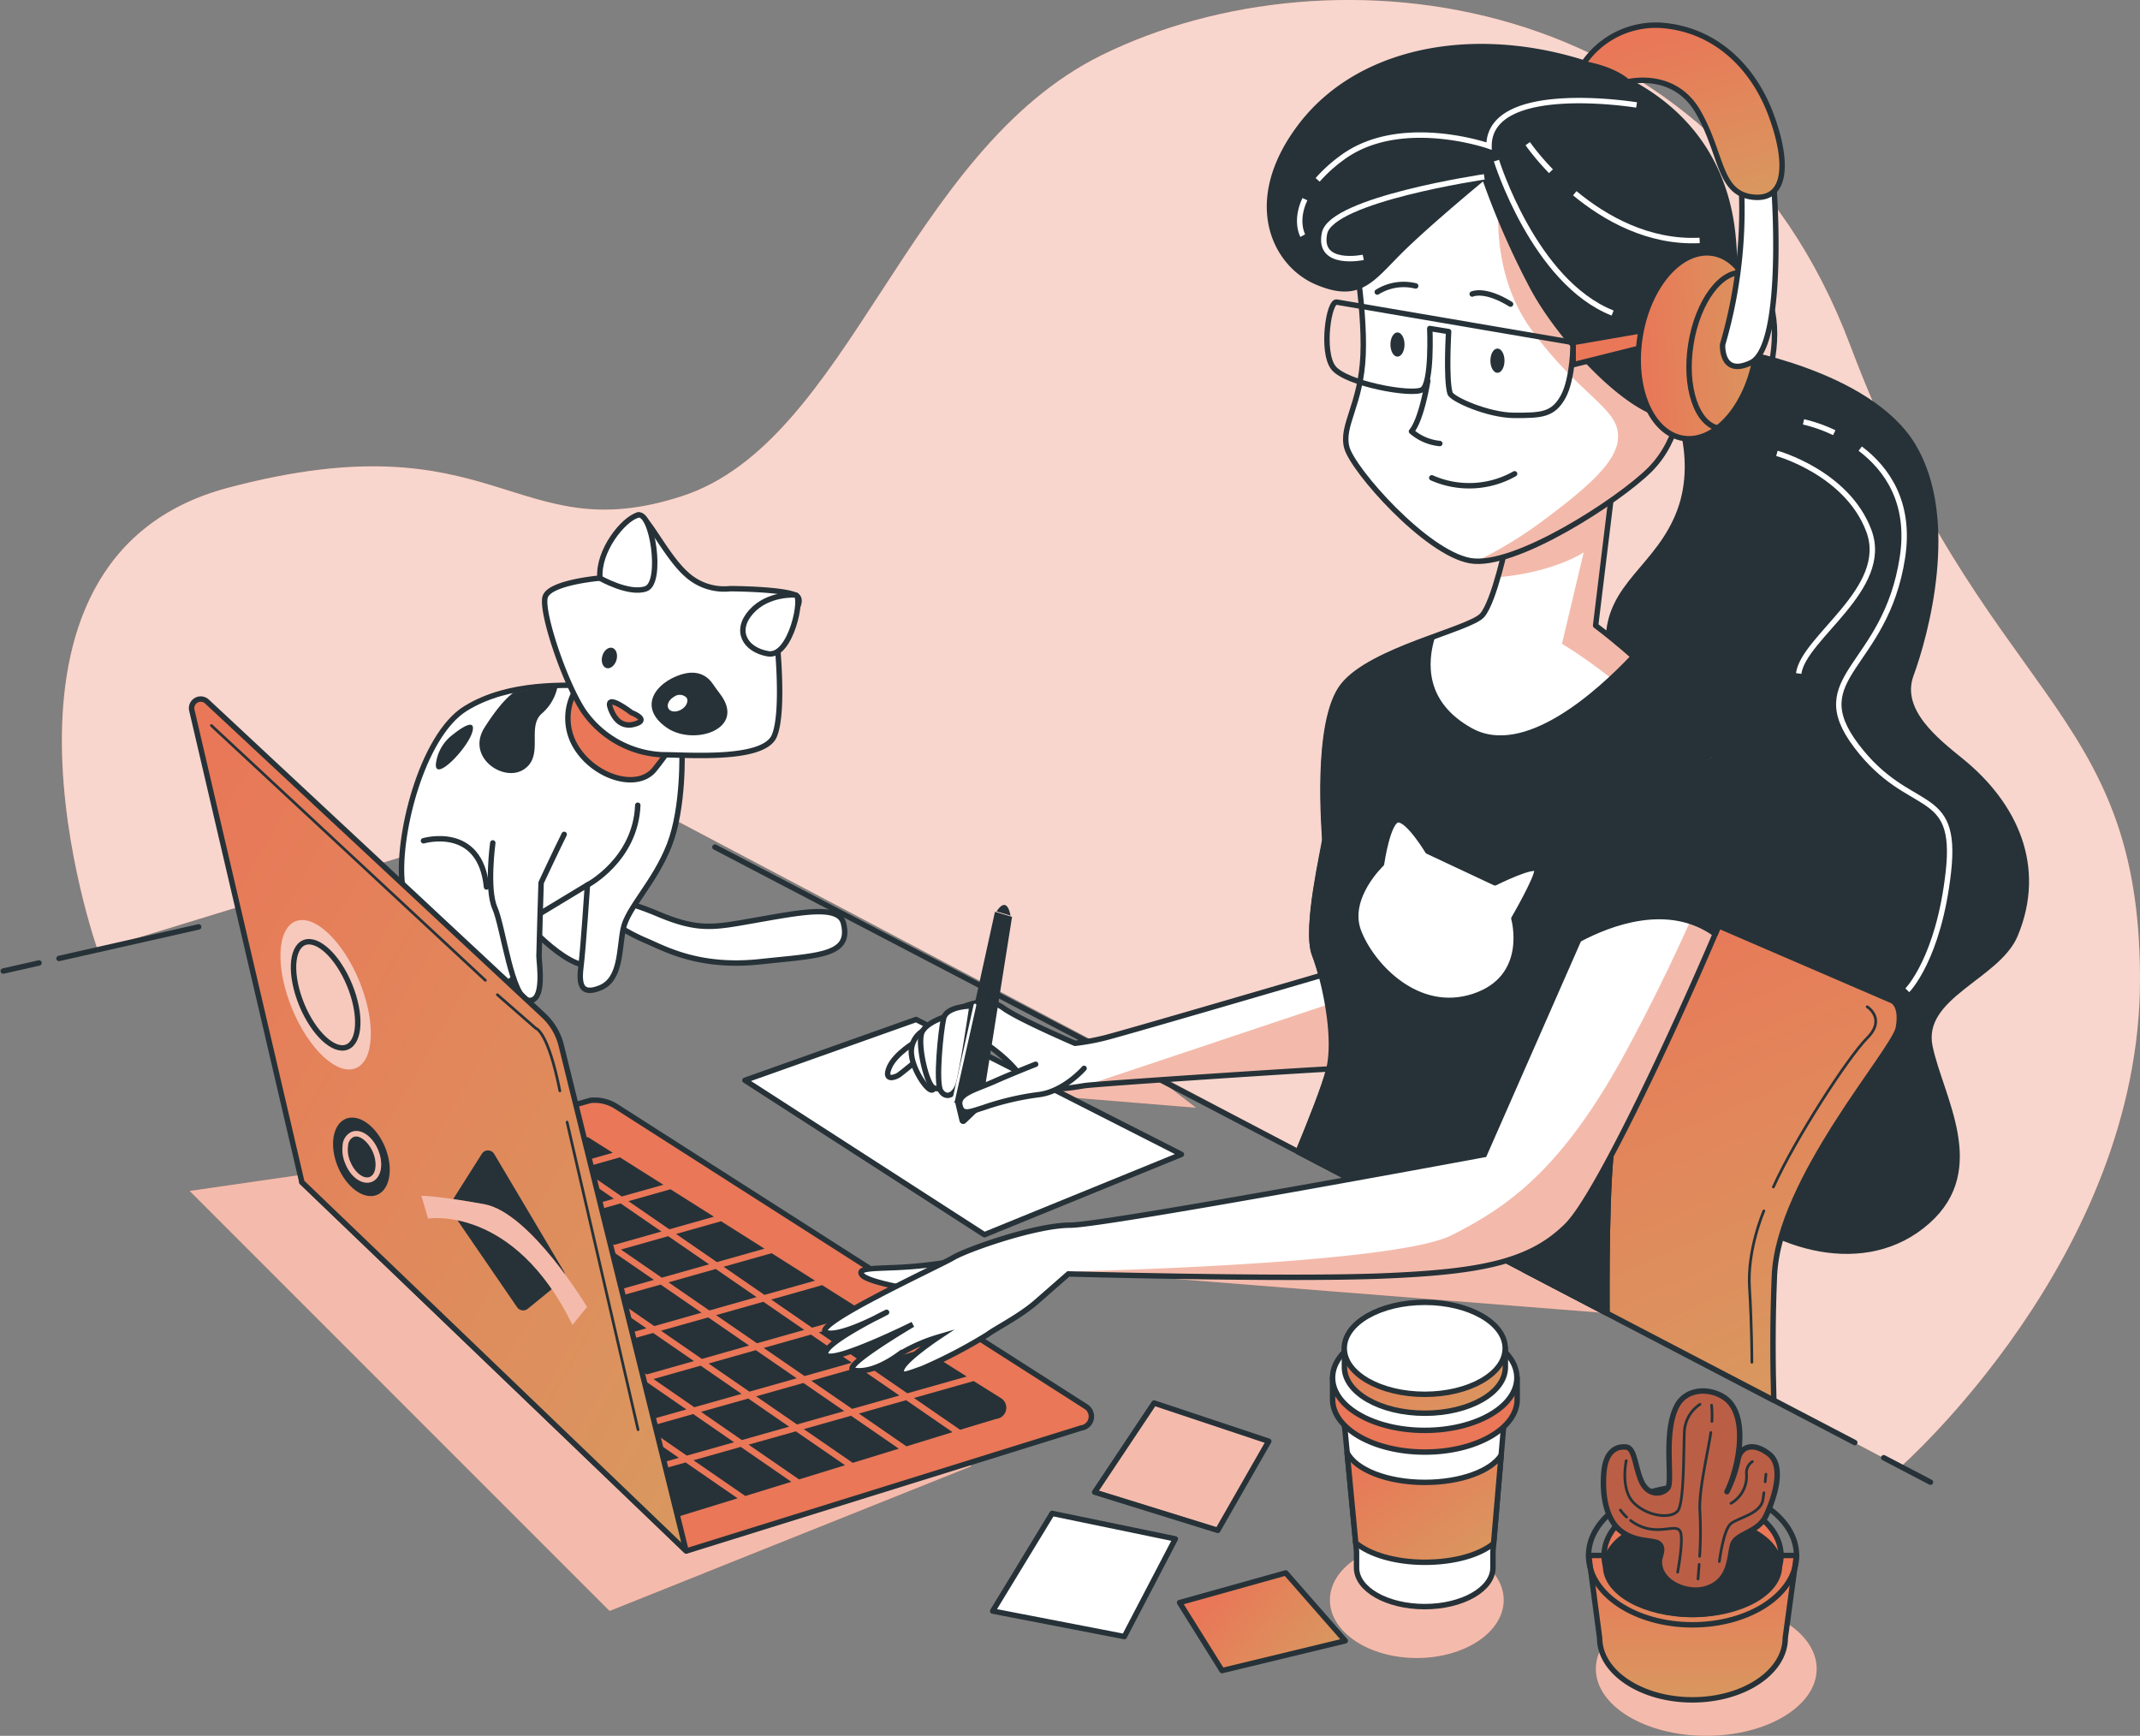 <svg xmlns="http://www.w3.org/2000/svg" xmlns:xlink="http://www.w3.org/1999/xlink" width="394.522" height="320" viewBox="0 0 394.522 320">
  <rect x="0" y="0" width="394.522" height="320" fill="#808080" stroke="none"/>
  <defs>
    <clipPath id="clip-path">
      <path id="Path_24708" data-name="Path 24708" d="M263.961,359.38,253,375.817l22.7,7.047,9.4-16.437Z" transform="translate(-253 -359.38)" fill="#e97758" stroke="#263238" stroke-linecap="round" stroke-linejoin="round" stroke-width="1"/>
    </clipPath>
    <linearGradient id="linear-gradient" x1="0.128" y1="0.399" x2="0.926" y2="0.803" gradientUnits="objectBoundingBox">
      <stop offset="0" stop-color="#e97758"/>
      <stop offset="1" stop-color="#d9985f"/>
    </linearGradient>
    <linearGradient id="linear-gradient-2" x1="0.5" y1="0" x2="0.5" y2="1" xlink:href="#linear-gradient"/>
    <clipPath id="clip-path-2">
      <path id="Path_24714" data-name="Path 24714" d="M368.9,358.311c-2.783-1.792-7.007-1.632-8.7,1.682-2.5,4.825-.711,13.764-1.612,15.015s-3.574,1.612-4.825-1.071-1.251-6.256-2.863-6.437-3.754.541-4.114,4.655.36,8.759,3.223,10.9,6.076,1.431,7.007,2.332,0,2.3,0,3.223c0,4,5.235,6.006,8.549,5.005,4.825-1.431,4.294-6.266,5.005-8.228s4.655-2.152,6.086-5.185,3.574-9.129.531-11.452-5.366-1.251-5.716,1.251a23.444,23.444,0,0,1-2,5.726C371.616,371.495,373.718,361.414,368.9,358.311Z" transform="translate(-346.704 -357.174)" fill="#e97758" stroke="#263238" stroke-linecap="round" stroke-linejoin="round" stroke-width="1"/>
    </clipPath>
    <linearGradient id="linear-gradient-4" x1="0.075" y1="0.092" x2="0.932" y2="0.936" xlink:href="#linear-gradient"/>
    <linearGradient id="linear-gradient-7" x1="0" y1="0.063" x2="0.957" y2="1" xlink:href="#linear-gradient"/>
    <linearGradient id="linear-gradient-8" x1="0.334" y1="0" x2="0.661" y2="1" xlink:href="#linear-gradient"/>
    <clipPath id="clip-path-3">
      <path id="Path_24823" data-name="Path 24823" d="M293.513,276.89c1.862,4.845,4.1,15.266,2.613,21.222-.771,3.093-3.353,9.59-5.646,15.126l56.928,29.751c-.06-11.852.09-30.561,1.6-34.035,2.232-5.215,20.111-54.366,19.02-65.537s-22.713-27.188-22.713-27.188L348.63,189,328.9,200.922s-2.242,10.791-4.475,13.4-20.481,6.327-25.7,13.013-3.353,27.188-3.353,28.3S291.651,272.085,293.513,276.89Z" transform="translate(-290.48 -189)" fill="#fff" stroke="#263238" stroke-linecap="round" stroke-linejoin="round" stroke-width="1"/>
    </clipPath>
    <clipPath id="clip-path-4">
      <path id="Path_24829" data-name="Path 24829" d="M300.211,143.631s2.613,13.414,2.232,22.723-4.094,13.013-3,17.128,14.525,19.37,22.713,20.851,27.558-11.171,33.144-16.757,6.327-13.774,5.586-17.128-3.724-30.161-14.9-40.962S305.426,119.807,300.211,143.631Z" transform="translate(-299.24 -122.928)" fill="#fff" stroke="#263238" stroke-linecap="round" stroke-linejoin="round" stroke-width="1"/>
    </clipPath>
    <linearGradient id="linear-gradient-9" x1="0.5" y1="0" x2="0.851" y2="1" xlink:href="#linear-gradient"/>
    <clipPath id="clip-path-5">
      <path id="Path_24851" data-name="Path 24851" d="M350.581,255.236l-25.7,58.47s-70.012,13.013-76.338,13.013-19.02,4.465-21.6,6.006-27.9,13.164-23.024,13.884c3,.451,10.771-3.824,10.771-3.824S202.4,348.792,203.51,350.6s16.016-5.586,16.016-5.586-13.624,8.008-10.831,8.459c2.543.451,5.616-1,8.228-2.873a30.272,30.272,0,0,1,7.3-3.243s-6.006,4-6.717,5.826,1.492.741,3.724,0a92.333,92.333,0,0,0,12.082-6.306c1.482-1.121,5.956-3.353,8.939-5.956l5.956-5.215s39.841,1.111,58.06.37,27.188-2.6,33.895-9.31,25.7-49.16,30.161-60.7,1.492-18.249-3-26.027" transform="translate(-203.299 -240.04)" fill="#fff" stroke="#263238" stroke-miterlimit="10" stroke-width="1"/>
    </clipPath>
    <clipPath id="clip-path-6">
      <path id="Path_24856" data-name="Path 24856" d="M294.8,280.62c-7.558,2.212-37.408,10.951-40.181,11.6a42.632,42.632,0,0,1-5.215.931s-10.431-4.475-13.224-6.517-6.146-.751-7.818,0-3,5.956.19,5.956,3.724-.19,7.257,2.793,3.544,4.475,6.146,5.586,6.9.37,9.129,0c2-.33,36.618-2.633,45.136-3.083C297.333,293.2,296.221,285.885,294.8,280.62Z" transform="translate(-226.608 -280.62)" fill="#fff" stroke="#263238" stroke-linecap="round" stroke-linejoin="round" stroke-width="1"/>
    </clipPath>
  </defs>
  <g id="Girl_Giving_Test" data-name="Girl Giving Test" transform="translate(-51.402 -100.999)">
    <g id="freepik--background-simple--inject-1--inject-47" transform="translate(62.814 100.999)">
      <path id="Path_24697" data-name="Path 24697" d="M401.758,371.428s44.155-38.74,44.155-89.862-28.659-51.133-53.455-116.98S297.171,90.219,254.567,111.13c-36.157,17.758-46.478,71.273-77.47,81.344s-34.035-14.715-83.666-1.552S69.407,276.14,69.407,276.14l96.1-29.44Z" transform="translate(-62.803 -100.999)" fill="#e97758"/>
      <path id="Path_24698" data-name="Path 24698" d="M401.758,371.428s44.155-38.74,44.155-89.862-28.659-51.133-53.455-116.98S297.171,90.219,254.567,111.13c-36.157,17.758-46.478,71.273-77.47,81.344s-34.035-14.715-83.666-1.552S69.407,276.14,69.407,276.14l96.1-29.44Z" transform="translate(-62.803 -100.999)" fill="#fff" opacity="0.7"/>
    </g>
    <g id="freepik--Shadows--inject-1--inject-47" transform="translate(86.365 298.533)">
      <path id="Path_24699" data-name="Path 24699" d="M230.478,371.06l-66.729,26.7L86.33,320.337,137.052,313l93.426,58.06" transform="translate(-86.33 -298.315)" fill="#e97758"/>
      <path id="Path_24700" data-name="Path 24700" d="M230.478,371.06l-66.729,26.7L86.33,320.337,137.052,313l93.426,58.06" transform="translate(-86.33 -298.315)" fill="#fff" opacity="0.5"/>
      <ellipse id="Ellipse_766" data-name="Ellipse 766" cx="16.016" cy="10.681" rx="16.016" ry="10.681" transform="translate(210.216 86.759)" fill="#e97758"/>
      <ellipse id="Ellipse_767" data-name="Ellipse 767" cx="16.016" cy="10.681" rx="16.016" ry="10.681" transform="translate(210.216 86.759)" fill="#fff" opacity="0.5"/>
      <path id="Path_24701" data-name="Path 24701" d="M249.67,335.094l97.78,7.748-21.7-11.171-76.078,3.424" transform="translate(-86.162 -298.296)" fill="#e97758"/>
      <path id="Path_24702" data-name="Path 24702" d="M249.67,335.094l97.78,7.748-21.7-11.171-76.078,3.424" transform="translate(-86.162 -298.296)" fill="#fff" opacity="0.5"/>
      <path id="Path_24703" data-name="Path 24703" d="M271.7,305.007l-29.01-2.372,3.644-4.3h16.687l8.679,6.677" transform="translate(-86.169 -298.33)" fill="#e97758"/>
      <path id="Path_24704" data-name="Path 24704" d="M271.7,305.007l-29.01-2.372,3.644-4.3h16.687l8.679,6.677" transform="translate(-86.169 -298.33)" fill="#fff" opacity="0.5"/>
      <ellipse id="Ellipse_768" data-name="Ellipse 768" cx="20.351" cy="12.343" rx="20.351" ry="12.343" transform="translate(259.246 97.78)" fill="#e97758"/>
      <ellipse id="Ellipse_769" data-name="Ellipse 769" cx="20.351" cy="12.343" rx="20.351" ry="12.343" transform="translate(259.246 97.78)" fill="#fff" opacity="0.5"/>
    </g>
    <g id="freepik--Post-it--inject-1--inject-47" transform="translate(234.407 359.646)">
      <path id="Path_24705" data-name="Path 24705" d="M245.181,379.71,234.22,397.718l24.275,4.7,9.4-18.008Z" transform="translate(-234.22 -359.359)" fill="#fff" stroke="#263238" stroke-linecap="round" stroke-linejoin="round" stroke-width="1"/>
      <path id="Path_24706" data-name="Path 24706" d="M263.961,359.38,253,375.817l22.7,7.047,9.4-16.437Z" transform="translate(-234.201 -359.38)" fill="#e97758"/>
      <g id="Group_6022" data-name="Group 6022" transform="translate(18.799 0)" clip-path="url(#clip-path)">
        <path id="Path_24707" data-name="Path 24707" d="M263.961,359.38,253,375.817l22.7,7.047,9.4-16.437Z" transform="translate(-253 -359.38)" fill="#fff" stroke="#263238" stroke-miterlimit="10" stroke-width="1" opacity="0.5"/>
      </g>
      <path id="Path_24709" data-name="Path 24709" d="M263.961,359.38,253,375.817l22.7,7.047,9.4-16.437Z" transform="translate(-234.201 -359.38)" fill="none" stroke="#263238" stroke-linecap="round" stroke-linejoin="round" stroke-width="1"/>
      <path id="Path_24710" data-name="Path 24710" d="M288.22,390.67l-19.58,5.476,7.828,12.533,22.713-5.486Z" transform="translate(-234.185 -359.348)" stroke="#263238" stroke-linecap="round" stroke-linejoin="round" stroke-width="1" fill="url(#linear-gradient)"/>
    </g>
    <g id="freepik--Plant--inject-1--inject-47" transform="translate(344.26 357.438)">
      <path id="Path_24711" data-name="Path 24711" d="M344,387.46l2,15.206c0,6.3,7.658,11.412,17.108,11.412s17.118-5.115,17.118-11.412l2.062-15.206Z" transform="translate(-343.96 -357.143)" stroke="#263238" stroke-linecap="round" stroke-linejoin="round" stroke-width="1" fill="url(#linear-gradient-2)"/>
      <ellipse id="Ellipse_770" data-name="Ellipse 770" cx="19.17" cy="12.783" rx="19.17" ry="12.783" transform="translate(0 17.534)" stroke="#263238" stroke-linecap="round" stroke-linejoin="round" stroke-width="1" fill="url(#linear-gradient-2)"/>
      <ellipse id="Ellipse_771" data-name="Ellipse 771" cx="16.307" cy="10.871" rx="16.307" ry="10.871" transform="translate(2.863 19.446)" fill="#e97758" stroke="#263238" stroke-linecap="round" stroke-linejoin="round" stroke-width="1"/>
      <ellipse id="Ellipse_772" data-name="Ellipse 772" cx="16.026" cy="8.909" rx="16.026" ry="8.909" transform="translate(3.143 23.38)" fill="#263238" stroke="#263238" stroke-linecap="round" stroke-linejoin="round" stroke-width="1"/>
      <path id="Path_24712" data-name="Path 24712" d="M368.9,358.311c-2.783-1.792-7.007-1.632-8.7,1.682-2.5,4.825-.711,13.764-1.612,15.015s-3.574,1.612-4.825-1.071-1.251-6.256-2.863-6.437-3.754.541-4.114,4.655.36,8.759,3.223,10.9,6.076,1.431,7.007,2.332,0,2.3,0,3.223c0,4,5.235,6.006,8.549,5.005,4.825-1.431,4.294-6.266,5.005-8.228s4.655-2.152,6.086-5.185,3.574-9.129.531-11.452-5.366-1.251-5.716,1.251a23.444,23.444,0,0,1-2,5.726C371.616,371.495,373.718,361.414,368.9,358.311Z" transform="translate(-343.957 -357.174)" fill="#e97758"/>
      <g id="Group_6023" data-name="Group 6023" transform="translate(2.747 0)" clip-path="url(#clip-path-2)">
        <path id="Path_24713" data-name="Path 24713" d="M368.9,358.311c-2.783-1.792-7.007-1.632-8.7,1.682-2.5,4.825-.711,13.764-1.612,15.015s-3.574,1.612-4.825-1.071-1.251-6.256-2.863-6.437-3.754.541-4.114,4.655.36,8.759,3.223,10.9,6.076,1.431,7.007,2.332,0,2.3,0,3.223c0,4,5.235,6.006,8.549,5.005,4.825-1.431,4.294-6.266,5.005-8.228s4.655-2.152,6.086-5.185,3.574-9.129.531-11.452-5.366-1.251-5.716,1.251a23.444,23.444,0,0,1-2,5.726C371.616,371.495,373.718,361.414,368.9,358.311Z" transform="translate(-346.704 -357.174)" opacity="0.2"/>
      </g>
      <path id="Path_24715" data-name="Path 24715" d="M368.9,358.311c-2.783-1.792-7.007-1.632-8.7,1.682-2.5,4.825-.711,13.764-1.612,15.015s-3.574,1.612-4.825-1.071-1.251-6.256-2.863-6.437-3.754.541-4.114,4.655.36,8.759,3.223,10.9,6.076,1.431,7.007,2.332,0,2.3,0,3.223c0,4,5.235,6.006,8.549,5.005,4.825-1.431,4.294-6.266,5.005-8.228s4.655-2.152,6.086-5.185,3.574-9.129.531-11.452-5.366-1.251-5.716,1.251a23.444,23.444,0,0,1-2,5.726C371.616,371.495,373.718,361.414,368.9,358.311Z" transform="translate(-343.957 -357.174)" fill="none" stroke="#263238" stroke-linecap="round" stroke-linejoin="round" stroke-width="1"/>
      <path id="Path_24716" data-name="Path 24716" d="M364.494,359.63a6.406,6.406,0,0,0-2.863,4.825c-.18,3.223,0,13.414-1.251,14.845s-5.365,1.071-8.008-1.431-1.472-7.858-1.472-7.858" transform="translate(-343.953 -357.172)" fill="none" stroke="#263238" stroke-linecap="round" stroke-linejoin="round" stroke-width="0.5"/>
      <path id="Path_24717" data-name="Path 24717" d="M351.69,381a8.138,8.138,0,0,0,3.143,1.5c3.223.711,5.546-.891,6.086.711s-.541,7.338-.541,7.338" transform="translate(-343.952 -357.15)" fill="none" stroke="#263238" stroke-linecap="round" stroke-linejoin="round" stroke-width="0.5"/>
      <path id="Path_24718" data-name="Path 24718" d="M349.83,379.1a8.089,8.089,0,0,0,1.141,1.291" transform="translate(-343.954 -357.152)" fill="none" stroke="#263238" stroke-linecap="round" stroke-linejoin="round" stroke-width="0.5"/>
      <path id="Path_24719" data-name="Path 24719" d="M364.42,387.633a66.623,66.623,0,0,0,.06-8.008c-.32-4,1.542-11.442,2-14.805" transform="translate(-343.939 -357.167)" fill="none" stroke="#263238" stroke-linecap="round" stroke-linejoin="round" stroke-width="0.5"/>
      <path id="Path_24720" data-name="Path 24720" d="M364.12,391.793s.1-1.091.21-2.693" transform="translate(-343.939 -357.142)" fill="none" stroke="#263238" stroke-linecap="round" stroke-linejoin="round" stroke-width="0.5"/>
      <path id="Path_24721" data-name="Path 24721" d="M376.49,373.891c.09-.871.14-1.4.14-1.4" transform="translate(-343.927 -357.159)" fill="none" stroke="#263238" stroke-linecap="round" stroke-linejoin="round" stroke-width="0.5"/>
      <path id="Path_24722" data-name="Path 24722" d="M368.05,388.583s.721-5.9,2.152-7.007,5.536-1.792,5.9-4.475c.06-.42.11-.821.16-1.191" transform="translate(-343.935 -357.155)" fill="none" stroke="#263238" stroke-linecap="round" stroke-linejoin="round" stroke-width="0.5"/>
      <path id="Path_24723" data-name="Path 24723" d="M374.134,370.17a2.473,2.473,0,0,0-1.081,2.322,5.746,5.746,0,0,1-2.853,5.365" transform="translate(-343.933 -357.161)" fill="none" stroke="#263238" stroke-linecap="round" stroke-linejoin="round" stroke-width="0.5"/>
      <path id="Path_24724" data-name="Path 24724" d="M366.68,362.783a20.426,20.426,0,0,0-.06-3" transform="translate(-343.937 -357.172)" fill="none" stroke="#263238" stroke-linecap="round" stroke-linejoin="round" stroke-width="0.5"/>
    </g>
    <g id="freepik--Cup--inject-1--inject-47" transform="translate(297.072 341.087)">
      <path id="Path_24725" data-name="Path 24725" d="M298.58,358.86l2.653,27.929v2.953c0,4,5.626,7.177,12.573,7.177s12.573-3.213,12.573-7.177v-2.953l2.412-28.219Z" transform="translate(-296.818 -340.822)" fill="#fff" stroke="#263238" stroke-linecap="round" stroke-linejoin="round" stroke-width="1"/>
      <path id="Path_24726" data-name="Path 24726" d="M326.5,385.267,327.889,369c-1.872,2.913-7.458,5.005-14.064,5.005-6.957,0-12.773-2.342-14.325-5.5l1.582,16.657c2.563,2.132,7.3,3.574,12.743,3.574S323.935,387.369,326.5,385.267Z" transform="translate(-296.817 -340.812)" stroke="#263238" stroke-linecap="round" stroke-linejoin="round" stroke-width="1" fill="url(#linear-gradient-4)"/>
      <path id="Path_24727" data-name="Path 24727" d="M299.08,364.121v-.19l-.13-1.121Z" transform="translate(-296.818 -340.817)" fill="#fff" stroke="#263238" stroke-linecap="round" stroke-linejoin="round" stroke-width="1"/>
      <path id="Path_24728" data-name="Path 24728" d="M329.273,354.726c-2.663-3.363-8.579-5.716-15.466-5.716s-12.8,2.352-15.476,5.716H296.82v4c0,5.366,7.608,9.71,17.017,9.71s17.017-4.344,17.017-9.71v-4Z" transform="translate(-296.82 -340.832)" fill="#e97758" stroke="#263238" stroke-linecap="round" stroke-linejoin="round" stroke-width="1"/>
      <path id="Path_24729" data-name="Path 24729" d="M329.273,354.726c-2.663-3.363-8.579-5.716-15.466-5.716s-12.8,2.352-15.476,5.716H296.82v4c0,5.366,7.608,9.71,17.017,9.71s17.017-4.344,17.017-9.71v-4Z" transform="translate(-296.82 -340.832)" opacity="0.2" fill="url(#linear-gradient-4)"/>
      <ellipse id="Ellipse_773" data-name="Ellipse 773" cx="16.987" cy="9.71" rx="16.987" ry="9.71" transform="translate(0 4.184)" fill="#fff" stroke="#263238" stroke-linecap="round" stroke-linejoin="round" stroke-width="1"/>
      <path id="Path_24730" data-name="Path 24730" d="M327.319,349.315c-2.332-2.943-7.5-5.005-13.514-5.005s-11.181,2.052-13.514,5.005H299V352.8c0,4.685,6.637,8.479,14.835,8.479s14.835-3.794,14.835-8.479v-3.484Z" transform="translate(-296.818 -340.836)" stroke="#263238" stroke-linecap="round" stroke-linejoin="round" stroke-width="1" fill="url(#linear-gradient-4)"/>
      <ellipse id="Ellipse_774" data-name="Ellipse 774" cx="14.835" cy="8.479" rx="14.835" ry="8.479" transform="translate(2.152)" fill="#fff" stroke="#263238" stroke-linecap="round" stroke-linejoin="round" stroke-width="1"/>
    </g>
    <g id="freepik--Cat--inject-1--inject-47" transform="translate(125.419 195.925)">
      <path id="Path_24731" data-name="Path 24731" d="M164.21,267.06s1.161-.771,8.529,2.322S183,271.8,190.167,270.544c8.609-1.5,15.756-3,16.617.481,1.492,6.006-4.535,5.936-15.376,7.1s-17.128-2.152-20.611-3.7a35.1,35.1,0,0,1-4.645-2.322Z" transform="translate(-125.304 -195.754)" fill="#fff" stroke="#263238" stroke-linecap="round" stroke-linejoin="round" stroke-width="1"/>
      <path id="Path_24732" data-name="Path 24732" d="M147.57,270.169s9.69,11.232,13.944,8.128,3.874-13.164,0-16.267S146.8,264.744,147.57,270.169Z" transform="translate(-125.321 -195.76)" fill="#fff" stroke="#263238" stroke-linecap="round" stroke-linejoin="round" stroke-width="1"/>
      <path id="Path_24733" data-name="Path 24733" d="M177.053,239.212s.39,10.461-2.322,17.428-7.748,11.622-8.519,15.5-.39,9.3-4.264,10.851-3.874-1.161-3.484-4.264,1.161-14.715,1.161-14.715l-12.8,7.738s3.484,9.69-3.874,10.851-16.267-10.07-17.428-18.559S129,236.53,137.142,231.494s18.589-4.254,24.025-4.254S174.711,231.084,177.053,239.212Z" transform="translate(-125.344 -195.795)" fill="#fff" stroke="#263238" stroke-linecap="round" stroke-linejoin="round" stroke-width="1"/>
      <path id="Path_24734" data-name="Path 24734" d="M146.157,228.461s-2,1-5.5,6.5,3.494,10.231,7.247,7.738.491-7.738,3.243-10.241a8.879,8.879,0,0,0,3-5.245Z" transform="translate(-125.329 -195.795)" fill="#263238"/>
      <path id="Path_24735" data-name="Path 24735" d="M134.933,236.192a7.9,7.9,0,0,0-3.253,5.5c-.25,3.494,6.006-3,6.747-6.006S134.933,236.192,134.933,236.192Z" transform="translate(-125.337 -195.788)" fill="#263238"/>
      <path id="Path_24736" data-name="Path 24736" d="M157.251,228.371a10.16,10.16,0,0,0,.39,10.451c3.484,5.426,11.232,7.748,14.325,3.874s4.264-5.806,3.1-7.738S162.677,225.268,157.251,228.371Z" transform="translate(-125.312 -195.795)" fill="#e97758" stroke="#263238" stroke-linecap="round" stroke-linejoin="round" stroke-width="1"/>
      <path id="Path_24737" data-name="Path 24737" d="M185.915,209.424a10.27,10.27,0,0,1-8.128-2.713c-3.874-3.484-7.368-11.232-8.909-10.851s-7.007,11.622-7.007,11.622-9.3.781-10.07,3.484,3.484,15.5,7.007,20.921a18.669,18.669,0,0,0,14.715,8.158c4.645,0,18.589,1.161,20.531-3.494s.38-18.589.38-18.589,6.206-6.2,3.494-7.358S185.915,209.424,185.915,209.424Z" transform="translate(-125.317 -195.827)" fill="#fff" stroke="#263238" stroke-linecap="round" stroke-linejoin="round" stroke-width="1"/>
      <path id="Path_24738" data-name="Path 24738" d="M184.013,228.774c-.47-.611-.921-1.231-1.361-1.872-.731-1.081-2.463-2.733-5.8-1.682-4.745,1.492-8.008,6.006-2.743,9.74C179.068,238.514,189.018,235.311,184.013,228.774Z" transform="translate(-125.296 -195.798)" fill="#263238"/>
      <path id="Path_24739" data-name="Path 24739" d="M161.89,207.482s5.426,3.1,8.519,1.942,1.161-14.335-1.542-13.564S161.5,202.447,161.89,207.482Z" transform="translate(-125.306 -195.827)" fill="#fff" stroke="#263238" stroke-linecap="round" stroke-linejoin="round" stroke-width="1"/>
      <path id="Path_24740" data-name="Path 24740" d="M197.89,210.57s-5.005-.39-8.138,3.093-1.161,7.007,3.1,7.748S199.432,210.57,197.89,210.57Z" transform="translate(-125.279 -195.812)" fill="#fff" stroke="#263238" stroke-linecap="round" stroke-linejoin="round" stroke-width="1"/>
      <path id="Path_24741" data-name="Path 24741" d="M167.7,232.242s-5.005-3.874-3.874-.781,3.093,3.494,5.005,2.713S167.7,232.242,167.7,232.242Z" transform="translate(-125.304 -195.792)" fill="#e97758" stroke="#263238" stroke-linecap="round" stroke-linejoin="round" stroke-width="1"/>
      <path id="Path_24742" data-name="Path 24742" d="M164.943,222.542c-.29,1-1.111,1.7-1.832,1.5s-1.071-1.2-.781-2.232,1.111-1.7,1.832-1.5S165.233,221.521,164.943,222.542Z" transform="translate(-125.306 -195.802)" fill="#263238"/>
      <path id="Path_24743" data-name="Path 24743" d="M176.873,231.673c-.931.541-2,.46-2.362-.19s.06-1.6,1-2.142a1.742,1.742,0,0,1,2.362.18C178.234,230.171,177.794,231.132,176.873,231.673Z" transform="translate(-125.293 -195.793)" fill="#fff"/>
      <path id="Path_24744" data-name="Path 24744" d="M142.16,256.232s-1.161,8.519.38,12.012,3.1,16.657,6.206,17.017,1.932-7.007,1.932-8.138.39-13.554.39-13.554,2.713-5.816,4.254-8.909" transform="translate(-125.327 -195.767)" fill="#fff" stroke="#263238" stroke-linecap="round" stroke-linejoin="round" stroke-width="1"/>
      <path id="Path_24745" data-name="Path 24745" d="M129.39,255.84s10.461-3.1,11.622,8.519" transform="translate(-125.339 -195.766)" fill="none" stroke="#263238" stroke-linecap="round" stroke-linejoin="round" stroke-width="1"/>
      <path id="Path_24746" data-name="Path 24746" d="M159.57,264.015s8.909-4.655,9.3-14.725" transform="translate(-125.308 -195.773)" fill="none" stroke="#263238" stroke-linecap="round" stroke-linejoin="round" stroke-width="1"/>
    </g>
    <g id="freepik--Character--inject-1--inject-47" transform="translate(52 105.625)">
      <line id="Line_207" data-name="Line 207" y1="1.492" x2="6.597" transform="translate(0 172.897)" fill="none" stroke="#263238" stroke-linecap="round" stroke-linejoin="round" stroke-width="1"/>
      <path id="Path_24747" data-name="Path 24747" d="M107,318.736l53.195-15.085a7.377,7.377,0,0,1,4.815,1.161l86.559,55.307a2.142,2.142,0,0,1-.891,3.924l-72.795,22.673Z" transform="translate(-51.943 -105.417)" fill="#e97758" stroke="#263238" stroke-linecap="round" stroke-linejoin="round" stroke-width="1"/>
      <path id="Path_24748" data-name="Path 24748" d="M138.07,321.9l7.538,5.2,8.709-2.463-7.528-5.185Z" transform="translate(-51.912 -105.401)" fill="#263238"/>
      <path id="Path_24749" data-name="Path 24749" d="M142.777,336.415l-7.528-5.2-8.719,2.463,7.538,5.2Z" transform="translate(-51.923 -105.389)" fill="#263238"/>
      <path id="Path_24750" data-name="Path 24750" d="M156.99,325.083l7.528,5.185,8.709-2.463L165.7,322.62Z" transform="translate(-51.892 -105.397)" fill="#263238"/>
      <path id="Path_24751" data-name="Path 24751" d="M165.76,331.122l7.528,5.185L182,333.845l-7.528-5.185Z" transform="translate(-51.883 -105.391)" fill="#263238"/>
      <path id="Path_24752" data-name="Path 24752" d="M146.84,327.943l7.528,5.2,8.709-2.463-7.528-5.185Z" transform="translate(-51.903 -105.395)" fill="#263238"/>
      <path id="Path_24753" data-name="Path 24753" d="M127.92,324.773l7.528,5.2,8.719-2.463-7.538-5.2Z" transform="translate(-51.922 -105.398)" fill="#263238"/>
      <path id="Path_24754" data-name="Path 24754" d="M187.987,357.705l-7.538-5.2-8.7,2.463,7.528,5.2Z" transform="translate(-51.877 -105.367)" fill="#263238"/>
      <path id="Path_24755" data-name="Path 24755" d="M177.827,360.575l-7.528-5.2-8.709,2.463,7.538,5.185Z" transform="translate(-51.887 -105.364)" fill="#263238"/>
      <path id="Path_24756" data-name="Path 24756" d="M151.537,342.455l-7.528-5.2-8.709,2.463,7.528,5.185Z" transform="translate(-51.914 -105.382)" fill="#263238"/>
      <path id="Path_24757" data-name="Path 24757" d="M196.747,363.745l-7.528-5.185-8.709,2.453,7.528,5.2Z" transform="translate(-51.868 -105.361)" fill="#263238"/>
      <path id="Path_24758" data-name="Path 24758" d="M160.307,348.5l-7.538-5.2-8.709,2.463,7.538,5.185Z" transform="translate(-51.905 -105.376)" fill="#263238"/>
      <path id="Path_24759" data-name="Path 24759" d="M169.067,354.535l-7.528-5.2L152.83,351.8l7.528,5.2Z" transform="translate(-51.896 -105.37)" fill="#263238"/>
      <path id="Path_24760" data-name="Path 24760" d="M174.52,337.163l7.528,5.185,8.709-2.463-7.528-5.185Z" transform="translate(-51.874 -105.385)" fill="#263238"/>
      <path id="Path_24761" data-name="Path 24761" d="M136.69,330.813l7.528,5.2,8.709-2.462L145.4,328.36Z" transform="translate(-51.913 -105.392)" fill="#263238"/>
      <path id="Path_24762" data-name="Path 24762" d="M206.9,360.875l-7.528-5.185-8.709,2.462,7.528,5.185Z" transform="translate(-51.857 -105.363)" fill="#263238"/>
      <path id="Path_24763" data-name="Path 24763" d="M180.607,342.755l-7.528-5.185-8.709,2.453,7.528,5.2Z" transform="translate(-51.884 -105.382)" fill="#263238"/>
      <path id="Path_24764" data-name="Path 24764" d="M161.687,339.585l-7.528-5.2-8.709,2.462,7.528,5.2Z" transform="translate(-51.904 -105.385)" fill="#263238"/>
      <path id="Path_24765" data-name="Path 24765" d="M125.241,324.333l-4.4-3.043-5.956,1.672,3.484,3.313Z" transform="translate(-51.935 -105.399)" fill="#263238"/>
      <path id="Path_24766" data-name="Path 24766" d="M134.005,330.375l-7.528-5.2L119.34,327.2l5.9,5.586.06.04Z" transform="translate(-51.931 -105.395)" fill="#263238"/>
      <path id="Path_24767" data-name="Path 24767" d="M155.6,333.993l7.538,5.185,8.709-2.463-7.538-5.185Z" transform="translate(-51.894 -105.388)" fill="#263238"/>
      <path id="Path_24768" data-name="Path 24768" d="M170.457,345.625l-7.528-5.185-8.709,2.452,7.528,5.2Z" transform="translate(-51.895 -105.379)" fill="#263238"/>
      <path id="Path_24769" data-name="Path 24769" d="M208.287,351.965l-7.528-5.185-8.709,2.463,7.528,5.185Z" transform="translate(-51.856 -105.373)" fill="#263238"/>
      <path id="Path_24770" data-name="Path 24770" d="M183.28,343.2l7.538,5.185,8.709-2.462L192,340.74Z" transform="translate(-51.865 -105.379)" fill="#263238"/>
      <path id="Path_24771" data-name="Path 24771" d="M198.137,354.835l-7.528-5.185-8.709,2.462,7.528,5.185Z" transform="translate(-51.866 -105.37)" fill="#263238"/>
      <path id="Path_24772" data-name="Path 24772" d="M189.367,348.8l-7.528-5.185-8.709,2.453,7.538,5.2Z" transform="translate(-51.875 -105.376)" fill="#263238"/>
      <path id="Path_24773" data-name="Path 24773" d="M179.217,351.665l-7.528-5.185-8.709,2.452,7.528,5.2Z" transform="translate(-51.886 -105.373)" fill="#263238"/>
      <path id="Path_24774" data-name="Path 24774" d="M141.378,345.315l-7.528-5.185-.671.19,5.936,5.636Z" transform="translate(-51.917 -105.379)" fill="#263238"/>
      <path id="Path_24775" data-name="Path 24775" d="M208.139,361.73l-8.709,2.462,9.029,6.216,8.489-2.613Z" transform="translate(-51.848 -105.357)" fill="#263238"/>
      <path id="Path_24776" data-name="Path 24776" d="M197.979,364.6l-8.709,2.453,9.3,6.407,8.479-2.613Z" transform="translate(-51.859 -105.354)" fill="#263238"/>
      <path id="Path_24777" data-name="Path 24777" d="M158.912,357.4l-7.528-5.185-4.375,1.231,5.946,5.646Z" transform="translate(-51.902 -105.367)" fill="#263238"/>
      <path id="Path_24778" data-name="Path 24778" d="M217.057,358.005l-7.538-5.185-8.709,2.463,7.538,5.185Z" transform="translate(-51.847 -105.366)" fill="#263238"/>
      <path id="Path_24779" data-name="Path 24779" d="M167.674,363.445l-7.528-5.2-6.216,1.762,5.936,5.636Z" transform="translate(-51.895 -105.361)" fill="#263238"/>
      <path id="Path_24780" data-name="Path 24780" d="M176.446,369.485l-7.528-5.2-8.078,2.282,5.946,5.636Z" transform="translate(-51.888 -105.355)" fill="#263238"/>
      <path id="Path_24781" data-name="Path 24781" d="M186.6,366.615l-7.528-5.2-8.709,2.463,7.528,5.2Z" transform="translate(-51.878 -105.358)" fill="#263238"/>
      <path id="Path_24782" data-name="Path 24782" d="M235.736,358.473l-5.005-3.133-11.011,3.113,8.509,5.866,6.627-2a2.072,2.072,0,0,0,.881-3.844Z" transform="translate(-51.828 -105.364)" fill="#263238"/>
      <path id="Path_24783" data-name="Path 24783" d="M177.68,370.33l-9.92,2.8,7.808,7.408,11.7-3.6Z" transform="translate(-51.881 -105.348)" fill="#263238"/>
      <path id="Path_24784" data-name="Path 24784" d="M221.451,349.45l-10.481,2.963L218.5,357.6l10.961-3.093Z" transform="translate(-51.837 -105.37)" fill="#263238"/>
      <path id="Path_24785" data-name="Path 24785" d="M218.289,358.86l-8.709,2.463,8.769,6.046,8.489-2.613Z" transform="translate(-51.838 -105.36)" fill="#263238"/>
      <path id="Path_24786" data-name="Path 24786" d="M157.144,315.315l7.117-2.012-4.595-2.9-6.867,1.922Z" transform="translate(-51.896 -105.41)" fill="#263238"/>
      <path id="Path_24787" data-name="Path 24787" d="M197.159,373.9l-9.33-6.437-8.709,2.463,9.55,6.587Z" transform="translate(-51.869 -105.351)" fill="#263238"/>
      <path id="Path_24788" data-name="Path 24788" d="M158.38,316.172l7.528,5.185,7.678-2.162-8.008-5.055Z" transform="translate(-51.891 -105.406)" fill="#263238"/>
      <path id="Path_24789" data-name="Path 24789" d="M175.91,328.252l7.528,5.185,8.769-2.473-8-5.055Z" transform="translate(-51.873 -105.394)" fill="#263238"/>
      <path id="Path_24790" data-name="Path 24790" d="M167.14,322.212l7.538,5.185,8.218-2.322-8.008-5.055Z" transform="translate(-51.882 -105.4)" fill="#263238"/>
      <path id="Path_24791" data-name="Path 24791" d="M184.67,334.293l7.528,5.185,9.32-2.623-8-5.065Z" transform="translate(-51.864 -105.388)" fill="#263238"/>
      <path id="Path_24792" data-name="Path 24792" d="M193.44,340.333l7.528,5.185,9.86-2.783-8-5.055Z" transform="translate(-51.855 -105.382)" fill="#263238"/>
      <path id="Path_24793" data-name="Path 24793" d="M212.14,343.56l-9.94,2.813,7.528,5.185,10.411-2.933Z" transform="translate(-51.846 -105.376)" fill="#263238"/>
      <path id="Path_24794" data-name="Path 24794" d="M148.23,319.043l7.528,5.185,8.709-2.463-7.528-5.185Z" transform="translate(-51.901 -105.404)" fill="#263238"/>
      <path id="Path_24795" data-name="Path 24795" d="M130.66,337.94l1.542,1.452.4-.12Z" transform="translate(-51.919 -105.382)" fill="#263238"/>
      <path id="Path_24796" data-name="Path 24796" d="M126.685,323.926l8.709-2.463-4.385-3.023-8.729,2.443Z" transform="translate(-51.928 -105.402)" fill="#263238"/>
      <path id="Path_24797" data-name="Path 24797" d="M136.835,321.056l8.709-2.463-4.364-3.013-8.729,2.453Z" transform="translate(-51.917 -105.405)" fill="#263238"/>
      <path id="Path_24798" data-name="Path 24798" d="M142.63,315.182l4.364,3,8.709-2.463-4.354-2.993Z" transform="translate(-51.907 -105.408)" fill="#263238"/>
      <path id="Path_24799" data-name="Path 24799" d="M150.14,351.365l-7.528-5.2-2.523.711,5.946,5.636Z" transform="translate(-51.909 -105.373)" fill="#263238"/>
      <path id="Path_24800" data-name="Path 24800" d="M177.854,386.791,154.83,293.586a11.231,11.231,0,0,0-3.253-5.526L89.513,230.19A1.682,1.682,0,0,0,86.73,231.8l20.291,87.009Z" transform="translate(-51.964 -105.493)" stroke="#263238" stroke-linecap="round" stroke-linejoin="round" stroke-width="1" fill="url(#linear-gradient-7)"/>
      <path id="Path_24801" data-name="Path 24801" d="M143,284.19l7.1,6.206s2.212.44,4.425,11.522" transform="translate(-51.906 -105.437)" fill="none" stroke="#263238" stroke-linecap="round" stroke-linejoin="round" stroke-width="0.5"/>
      <line id="Line_208" data-name="Line 208" x2="13.083" y2="56.698" transform="translate(103.947 202.237)" fill="none" stroke="#263238" stroke-linecap="round" stroke-linejoin="round" stroke-width="0.5"/>
      <path id="Path_24802" data-name="Path 24802" d="M117.585,281.672c3.073,7.468,2.793,14.665-.631,16.077s-8.7-3.5-11.772-11.011-2.793-14.665.631-16.066S114.512,274.2,117.585,281.672Z" transform="translate(-51.948 -105.451)" fill="#e97758"/>
      <path id="Path_24803" data-name="Path 24803" d="M117.585,281.672c3.073,7.468,2.793,14.665-.631,16.077s-8.7-3.5-11.772-11.011-2.793-14.665.631-16.066S114.512,274.2,117.585,281.672Z" transform="translate(-51.948 -105.451)" fill="#fff" opacity="0.6"/>
      <ellipse id="Ellipse_775" data-name="Ellipse 775" cx="4.765" cy="10.401" rx="4.765" ry="10.401" transform="translate(51.07 170.969) rotate(-22.38)" fill="none" stroke="#263238" stroke-miterlimit="10" stroke-width="1"/>
      <path id="Path_24804" data-name="Path 24804" d="M122.32,312.256c1.6,3.874.941,7.818-1.461,8.809s-5.646-1.351-7.247-5.215-.931-7.818,1.472-8.809S120.728,308.392,122.32,312.256Z" transform="translate(-51.938 -105.414)" fill="#263238"/>
      <path id="Path_24805" data-name="Path 24805" d="M119,318.81c-1.512,0-3.153-1.371-4-3.514a6.537,6.537,0,0,1-.48-3.5,2.863,2.863,0,0,1,1.622-2.332c1.692-.7,3.854.771,4.915,3.343h0c1.051,2.573.551,5.135-1.141,5.836A2.423,2.423,0,0,1,119,318.81Zm-2-8.519a1.24,1.24,0,0,0-.5.1,1.9,1.9,0,0,0-1,1.572,5.516,5.516,0,0,0,.42,3c.811,2,2.463,3.263,3.6,2.793s1.411-2.543.591-4.525C119.365,311.482,118,310.291,117,310.291Z" transform="translate(-51.936 -105.411)" fill="#e97758"/>
      <g id="Group_6024" data-name="Group 6024" transform="translate(62.522 203.875)" opacity="0.5">
        <path id="Path_24806" data-name="Path 24806" d="M119,318.81c-1.512,0-3.153-1.371-4-3.514a6.537,6.537,0,0,1-.48-3.5,2.863,2.863,0,0,1,1.622-2.332c1.692-.7,3.854.771,4.915,3.343h0c1.051,2.573.551,5.135-1.141,5.836A2.423,2.423,0,0,1,119,318.81Zm-2-8.519a1.24,1.24,0,0,0-.5.1,1.9,1.9,0,0,0-1,1.572,5.516,5.516,0,0,0,.42,3c.811,2,2.463,3.263,3.6,2.793s1.411-2.543.591-4.525C119.365,311.482,118,310.291,117,310.291Z" transform="translate(-114.458 -309.286)" fill="#fff"/>
      </g>
      <path id="Path_24807" data-name="Path 24807" d="M140.146,313.491l-5.7,9.009a1.331,1.331,0,0,0,0,1.482l12.193,17.778a1.361,1.361,0,0,0,2,.28l6.316-5.155a1.341,1.341,0,0,0,.31-1.732l-12.823-21.612a1.341,1.341,0,0,0-2.3-.05Z" transform="translate(-51.915 -105.407)" fill="#263238"/>
      <path id="Path_24808" data-name="Path 24808" d="M130.241,325.424s15.776-2.623,26.617,19.6l2.693-3.313s-10.441-17.388-18.949-18.939S129,321.21,129,321.21Z" transform="translate(-51.921 -105.399)" fill="#e97758"/>
      <path id="Path_24809" data-name="Path 24809" d="M130.241,325.424s15.776-2.623,26.617,19.6l2.693-3.313s-10.441-17.388-18.949-18.939S129,321.21,129,321.21Z" transform="translate(-51.921 -105.399)" fill="#fff" opacity="0.5"/>
      <line id="Line_209" data-name="Line 209" y1="5.816" x2="25.746" transform="translate(10.281 166.25)" fill="none" stroke="#263238" stroke-linecap="round" stroke-linejoin="round" stroke-width="1"/>
      <path id="Path_24810" data-name="Path 24810" d="M225.586,333.51a82.285,82.285,0,0,1-9.32.931c-4.835.19-6.887.19-6.146,1.311s6.527,2.232,8.569,2.6S225.586,333.51,225.586,333.51Z" transform="translate(-51.838 -105.386)" fill="#fff" stroke="#263238" stroke-miterlimit="10" stroke-width="1"/>
      <line id="Line_210" data-name="Line 210" x1="8.619" y1="4.505" transform="translate(346.676 264.111)" fill="none" stroke="#263238" stroke-linecap="round" stroke-linejoin="round" stroke-width="1"/>
      <path id="Path_24811" data-name="Path 24811" d="M234.94,268.861s1.812-3.173,2.573.761Z" transform="translate(-51.812 -105.454)" fill="#263238"/>
      <line id="Line_211" data-name="Line 211" x1="210.136" y1="109.783" transform="translate(131.205 151.535)" fill="none" stroke="#263238" stroke-linecap="round" stroke-linejoin="round" stroke-width="1"/>
      <path id="Path_24812" data-name="Path 24812" d="M188.59,299.962l44.155,28.469,36.317-14.815-48.92-24.866Z" transform="translate(-51.86 -105.432)" fill="#fff" stroke="#263238" stroke-linecap="round" stroke-linejoin="round" stroke-width="1"/>
      <line id="Line_212" data-name="Line 212" x1="17.598" y2="6.216" transform="translate(147.511 188.593)" fill="none" stroke="#fff" stroke-linecap="round" stroke-linejoin="round" stroke-width="0.5"/>
      <path id="Path_24813" data-name="Path 24813" d="M202.12,302.3l31.753,20.021,25.877-10.01" transform="translate(-51.846 -105.418)" fill="none" stroke="#fff" stroke-linecap="round" stroke-linejoin="round" stroke-width="0.5"/>
      <path id="Path_24814" data-name="Path 24814" d="M370.363,165.56s25.286,4,33.424,17.558,2.322,34.856-.39,42.213c-2.453,6.677,4.795,12.253,9.25,15.876,10.01,8.128,15.166,19.6,9.96,32.083-3.243,7.768-17.668,11.252-15.716,20.6s10.451,22.463-.39,32.153c-11.442,10.211-28.609,4.945-38.64-4.595-11.282-10.731-15.166-29.4-9.39-43.825,7.007-17.428,10.841-28.659,4.254-36.037s-15.105-12.012-15.105-22.463,9.3-13.554,13.174-24.025-1.552-21.3-1.552-21.3Z" transform="translate(-51.696 -105.559)" fill="#263238" stroke="#263238" stroke-linecap="round" stroke-linejoin="round" stroke-width="1"/>
      <path id="Path_24815" data-name="Path 24815" d="M394,183.62c4.885,3.694,9.33,9.91,7.788,20.021-3.123,20.521-18.289,21.862-8.479,34.8s18.739,7.127,16.947,23.184-7.578,21.852-7.578,21.852" transform="translate(-51.653 -105.54)" fill="none" stroke="#fff" stroke-miterlimit="10" stroke-width="1"/>
      <path id="Path_24816" data-name="Path 24816" d="M383.55,178.69a27.7,27.7,0,0,1,5.666,2" transform="translate(-51.659 -105.545)" fill="none" stroke="#fff" stroke-miterlimit="10" stroke-width="1"/>
      <path id="Path_24817" data-name="Path 24817" d="M378.65,184.49s12.933,3.564,16.947,14.265-12.012,19.63-12.933,26.317" transform="translate(-51.664 -105.539)" fill="none" stroke="#fff" stroke-miterlimit="10" stroke-width="1"/>
      <path id="Path_24818" data-name="Path 24818" d="M378.127,358.974c-.18-6.136-.26-14.325.11-22.964.781-17.818,22.083-41.453,22.853-45.707s-1.161-5.005-1.161-5.005L357.706,267.09c-19.63,12.893-24.405,50.392-25.576,67.89Z" transform="translate(-51.712 -105.455)" stroke="#263238" stroke-linecap="round" stroke-linejoin="round" stroke-width="1" fill="url(#linear-gradient-8)"/>
      <path id="Path_24819" data-name="Path 24819" d="M395.3,286.41s3.544,2.212,0,5.756S382,310.775,378,319.634" transform="translate(-51.665 -105.435)" fill="none" stroke="#263238" stroke-linecap="round" stroke-linejoin="round" stroke-width="0.5"/>
      <path id="Path_24820" data-name="Path 24820" d="M376.253,324s-3.1,7.087-2.653,14.175.44,13.734.44,13.734" transform="translate(-51.669 -105.396)" fill="none" stroke="#263238" stroke-linecap="round" stroke-linejoin="round" stroke-width="0.5"/>
      <path id="Path_24821" data-name="Path 24821" d="M293.513,276.89c1.862,4.845,4.1,15.266,2.613,21.222-.771,3.093-3.353,9.59-5.646,15.126l56.928,29.751c-.06-11.852.09-30.561,1.6-34.035,2.232-5.215,20.111-54.366,19.02-65.537s-22.713-27.188-22.713-27.188L348.63,189,328.9,200.922s-2.242,10.791-4.475,13.4-20.481,6.327-25.7,13.013-3.353,27.188-3.353,28.3S291.651,272.085,293.513,276.89Z" transform="translate(-51.755 -105.535)" fill="#fff"/>
      <g id="Group_6025" data-name="Group 6025" transform="translate(238.725 83.465)" clip-path="url(#clip-path-3)">
        <path id="Path_24822" data-name="Path 24822" d="M367.962,243.376c-1.121-11.171-22.713-27.188-22.713-27.188L348.592,189l-19.73,11.922s-.651,3.113-1.592,6.407c1.271-.11,2.693-.29,4.284-.571,7.528-1.331,11.522-4,11.522-4l-4,16.837s20.381,12.012,25.7,26.587c.721,2,1.492,3.874,2.282,5.736A33.034,33.034,0,0,0,367.962,243.376Z" transform="translate(-290.442 -189)" fill="#e97758" opacity="0.5"/>
      </g>
      <path id="Path_24824" data-name="Path 24824" d="M293.513,276.89c1.862,4.845,4.1,15.266,2.613,21.222-.771,3.093-3.353,9.59-5.646,15.126l56.928,29.751c-.06-11.852.09-30.561,1.6-34.035,2.232-5.215,20.111-54.366,19.02-65.537s-22.713-27.188-22.713-27.188L348.63,189,328.9,200.922s-2.242,10.791-4.475,13.4-20.481,6.327-25.7,13.013-3.353,27.188-3.353,28.3S291.651,272.085,293.513,276.89Z" transform="translate(-51.755 -105.535)" fill="none" stroke="#263238" stroke-linecap="round" stroke-linejoin="round" stroke-width="1"/>
      <path id="Path_24825" data-name="Path 24825" d="M293.513,276.86c1.862,4.845,4.1,15.266,2.613,21.222-.771,3.093-3.353,9.59-5.646,15.125l56.928,29.751c-.06-11.852.09-30.561,1.6-34.035,2.232-5.215,20.111-54.366,19.02-65.537-.691-6.957-9.32-15.776-15.736-21.452-6.316,6.7-20.021,19.19-30.031,13.624-9.009-5.005-8.439-12.613-7.107-17.138-6.086,2.242-13.364,5.105-16.357,8.949-5.215,6.707-3.353,27.188-3.353,28.3S291.651,272.055,293.513,276.86Z" transform="translate(-51.755 -105.505)" fill="#263238" stroke="#263238" stroke-linecap="round" stroke-linejoin="round" stroke-width="1"/>
      <path id="Path_24826" data-name="Path 24826" d="M326.756,263.592l-12.393-5.816s-3.494-5.806-5.426-5.806-3.1,8.138-3.1,8.138-6.577,6.2-4.254,12.393,10.841,15.5,21.3,12.012,7.358-14.325,7.358-14.325,4.264-7.358,4.264-8.909S326.756,263.592,326.756,263.592Z" transform="translate(-51.744 -105.47)" fill="#fff" stroke="#263238" stroke-linecap="round" stroke-linejoin="round" stroke-width="1"/>
      <path id="Path_24827" data-name="Path 24827" d="M300.211,143.631s2.613,13.414,2.232,22.723-4.094,13.013-3,17.128,14.525,19.37,22.713,20.851,27.558-11.171,33.144-16.757,6.327-13.774,5.586-17.128-3.724-30.161-14.9-40.962S305.426,119.807,300.211,143.631Z" transform="translate(-51.746 -105.603)" fill="#fff"/>
      <g id="Group_6026" data-name="Group 6026" transform="translate(247.494 17.325)" clip-path="url(#clip-path-4)">
        <path id="Path_24828" data-name="Path 24828" d="M346.023,129.487c-4.174-4-10.9-6.407-17.958-6.557l-.46,13.894s-2.222,13.734,5.756,24.805,15.065,14.185,15.946,18.609-3.123,8.829-13.294,16.4a76.725,76.725,0,0,1-12.723,7.808c8.719.31,26.687-11.512,32.033-16.867,5.586-5.586,6.327-13.774,5.586-17.128S357.165,140.288,346.023,129.487Z" transform="translate(-299.216 -122.928)" fill="#e97758" opacity="0.5"/>
      </g>
      <path id="Path_24830" data-name="Path 24830" d="M300.211,143.631s2.613,13.414,2.232,22.723-4.094,13.013-3,17.128,14.525,19.37,22.713,20.851,27.558-11.171,33.144-16.757,6.327-13.774,5.586-17.128-3.724-30.161-14.9-40.962S305.426,119.807,300.211,143.631Z" transform="translate(-51.746 -105.603)" fill="none" stroke="#263238" stroke-linecap="round" stroke-linejoin="round" stroke-width="1"/>
      <path id="Path_24831" data-name="Path 24831" d="M314.353,171.14s-1.121,7.077-3,9.31a9.269,9.269,0,0,0,5.215,2.242" transform="translate(-51.733 -105.553)" fill="none" stroke="#263238" stroke-linecap="round" stroke-linejoin="round" stroke-width="1"/>
      <path id="Path_24832" data-name="Path 24832" d="M315.09,189a17.017,17.017,0,0,0,15.266-.741" transform="translate(-51.73 -105.536)" fill="none" stroke="#263238" stroke-linecap="round" stroke-linejoin="round" stroke-width="1"/>
      <path id="Path_24833" data-name="Path 24833" d="M328.483,167.422c0,1.241-.581,2.242-1.3,2.242s-1.3-1-1.3-2.242.581-2.232,1.3-2.232S328.483,166.191,328.483,167.422Z" transform="translate(-51.718 -105.559)" fill="#263238"/>
      <path id="Path_24834" data-name="Path 24834" d="M310.073,164.452c0,1.231-.581,2.232-1.3,2.232s-1.3-1-1.3-2.232.581-2.232,1.3-2.232S310.073,163.221,310.073,164.452Z" transform="translate(-51.737 -105.562)" fill="#263238"/>
      <path id="Path_24835" data-name="Path 24835" d="M305.05,154.781a9.179,9.179,0,0,1,7.077-1.121" transform="translate(-51.74 -105.571)" fill="none" stroke="#263238" stroke-linecap="round" stroke-linejoin="round" stroke-width="1"/>
      <path id="Path_24836" data-name="Path 24836" d="M322.53,155.15s2.232-1.121,7.077,1.862" transform="translate(-51.722 -105.57)" fill="none" stroke="#263238" stroke-linecap="round" stroke-linejoin="round" stroke-width="1"/>
      <path id="Path_24837" data-name="Path 24837" d="M324.8,133.595s-10.421,8.569-15.636,13.774-7.448,8.939-15.266,5.6-13.414-14.905-3-28.679,30.541-17.878,50.272-12.293,27.939,18.249,29.42,32.033-1.5,29.04-8.509,33.144-22.723-12.663-28.309-23.094A148.5,148.5,0,0,1,324.8,133.595Z" transform="translate(-51.76 -105.616)" fill="#263238" stroke="#263238" stroke-linecap="round" stroke-linejoin="round" stroke-width="1"/>
      <path id="Path_24838" data-name="Path 24838" d="M324.79,133.57s-28.119,4.144-29.45,10.381,7.137,4.465,7.137,4.465" transform="translate(-51.75 -105.592)" fill="none" stroke="#fff" stroke-miterlimit="10" stroke-width="1"/>
      <path id="Path_24839" data-name="Path 24839" d="M291.721,137.68c-1.9,4.064-.39,6.717-.39,6.717" transform="translate(-51.755 -105.588)" fill="none" stroke="#fff" stroke-miterlimit="10" stroke-width="1"/>
      <path id="Path_24840" data-name="Path 24840" d="M352.87,120.331s-27.208-4.455-27.208,7.578c0,0-16.5-5.8-27.2,2.232a27.321,27.321,0,0,0-4.395,4" transform="translate(-51.751 -105.606)" fill="none" stroke="#fff" stroke-miterlimit="10" stroke-width="1"/>
      <path id="Path_24841" data-name="Path 24841" d="M327,130.58s6.937,22.383,21.412,28.1" transform="translate(-51.717 -105.595)" fill="none" stroke="#fff" stroke-miterlimit="10" stroke-width="1"/>
      <path id="Path_24842" data-name="Path 24842" d="M341.42,136.59c5.576,4.6,13.554,9.149,23.024,8.7" transform="translate(-51.703 -105.589)" fill="none" stroke="#fff" stroke-miterlimit="10" stroke-width="1"/>
      <path id="Path_24843" data-name="Path 24843" d="M332.76,127.46a45.869,45.869,0,0,0,4.284,5.075" transform="translate(-51.711 -105.598)" fill="none" stroke="#fff" stroke-miterlimit="10" stroke-width="1"/>
      <path id="Path_24844" data-name="Path 24844" d="M297.612,156.64l43.565,7.448s0,6.627-1.862,10.01-4.094,3.424-8.939,3.424-11.582-3-11.912-4.094c-.771-2.643-.25-11.362-.25-11.362l-3.474-.561s.45,10.16-1.411,11.282-14.155-1.121-16.387-4.094S296.12,156.26,297.612,156.64Z" transform="translate(-51.749 -105.568)" fill="none" stroke="#263238" stroke-linecap="round" stroke-linejoin="round" stroke-width="1"/>
      <path id="Path_24845" data-name="Path 24845" d="M341.13,164.083l19.37-3.353v2.6l-19.37,4.845Z" transform="translate(-51.703 -105.564)" fill="#e97758" stroke="#263238" stroke-linecap="round" stroke-linejoin="round" stroke-width="1"/>
      <ellipse id="Ellipse_776" data-name="Ellipse 776" cx="17.268" cy="10.801" rx="17.268" ry="10.801" transform="translate(299.025 74.46) rotate(-80.87)" stroke="#263238" stroke-linecap="round" stroke-linejoin="round" stroke-width="1" fill="url(#linear-gradient-9)"/>
      <path id="Path_24846" data-name="Path 24846" d="M377.886,166.786c-1.271,7.928-5.686,13.8-9.84,13.133s-6.507-7.628-5.235-15.556,5.676-13.794,9.84-13.123S379.157,158.868,377.886,166.786Z" transform="translate(-51.681 -105.574)" stroke="#263238" stroke-linecap="round" stroke-linejoin="round" stroke-width="1" fill="url(#linear-gradient-9)"/>
      <path id="Path_24847" data-name="Path 24847" d="M372,133.577a88.289,88.289,0,0,1-3.353,30.912s-.37,6.006,5.215,3.353,4.845-25.326,4.094-34.636S370.152,126.5,372,133.577Z" transform="translate(-51.674 -105.598)" fill="#fff" stroke="#263238" stroke-linecap="round" stroke-linejoin="round" stroke-width="1"/>
      <path id="Path_24848" data-name="Path 24848" d="M351.188,116.091s8.559-2.232,13.013,5.6,3.724,14.9,10.01,15.636,6.707-6.327,3.353-15.266-10.421-15.646-20.111-16.387A16.089,16.089,0,0,0,343,112.747S348.205,113.488,351.188,116.091Z" transform="translate(-51.701 -105.621)" stroke="#263238" stroke-linecap="round" stroke-linejoin="round" stroke-width="1" fill="url(#linear-gradient-9)"/>
      <path id="Path_24849" data-name="Path 24849" d="M350.581,255.236l-25.7,58.47s-70.012,13.013-76.338,13.013-19.02,4.465-21.6,6.006-27.9,13.164-23.024,13.884c3,.451,10.771-3.824,10.771-3.824S202.4,348.792,203.51,350.6s16.016-5.586,16.016-5.586-13.624,8.008-10.831,8.459c2.543.451,5.616-1,8.228-2.873a30.272,30.272,0,0,1,7.3-3.243s-6.006,4-6.717,5.826,1.492.741,3.724,0a92.333,92.333,0,0,0,12.082-6.306c1.482-1.121,5.956-3.353,8.939-5.956l5.956-5.215s39.841,1.111,58.06.37,27.188-2.6,33.895-9.31,25.7-49.16,30.161-60.7,1.492-18.249-3-26.027" transform="translate(-51.844 -105.482)" fill="#fff"/>
      <g id="Group_6027" data-name="Group 6027" transform="translate(151.454 134.558)" clip-path="url(#clip-path-5)">
        <path id="Path_24850" data-name="Path 24850" d="M351.575,293.532c-12.012,22.593-22.153,29.68-32.784,35.036s-69.121,6.647-69.121,6.647l2.463.591c10.561.26,39.36.871,54.056.27,18.249-.741,27.188-2.6,33.895-9.31s25.7-49.16,30.161-60.7c2.072-5.345,2.533-9.65,2-13.514l-2.533,1.592A359.036,359.036,0,0,1,351.575,293.532Z" transform="translate(-203.251 -240.027)" fill="#e97758" opacity="0.5"/>
      </g>
      <path id="Path_24852" data-name="Path 24852" d="M350.581,255.236l-25.7,58.47s-70.012,13.013-76.338,13.013-19.02,4.465-21.6,6.006-27.9,13.164-23.024,13.884c3,.451,10.771-3.824,10.771-3.824S202.4,348.792,203.51,350.6s16.016-5.586,16.016-5.586-13.624,8.008-10.831,8.459c2.543.451,5.616-1,8.228-2.873a30.272,30.272,0,0,1,7.3-3.243s-6.006,4-6.717,5.826,1.492.741,3.724,0a92.333,92.333,0,0,0,12.082-6.306c1.482-1.121,5.956-3.353,8.939-5.956l5.956-5.215s39.841,1.111,58.06.37,27.188-2.6,33.895-9.31,25.7-49.16,30.161-60.7,1.492-18.249-3-26.027" transform="translate(-51.844 -105.482)" fill="none" stroke="#263238" stroke-miterlimit="10" stroke-width="1"/>
      <path id="Path_24853" data-name="Path 24853" d="M350.008,253.764l-7.818,20.271c5.746-3.063,16.527-7.177,25.126-1,1.211-2.843,2.2-5.245,2.863-6.957,4.475-11.542,1.491-18.249-3-26.027" transform="translate(-51.702 -105.482)" fill="#263238" stroke="#263238" stroke-linecap="round" stroke-linejoin="round" stroke-width="1"/>
      <path id="Path_24854" data-name="Path 24854" d="M294.8,280.62c-7.558,2.212-37.408,10.951-40.181,11.6a42.632,42.632,0,0,1-5.215.931s-10.431-4.475-13.224-6.517-6.146-.751-7.818,0-3,5.956.19,5.956,3.724-.19,7.257,2.793,3.544,4.475,6.146,5.586,6.9.37,9.129,0c2-.33,36.618-2.633,45.136-3.083C297.333,293.2,296.221,285.885,294.8,280.62Z" transform="translate(-51.821 -105.441)" fill="#fff"/>
      <g id="Group_6028" data-name="Group 6028" transform="translate(174.788 175.179)" clip-path="url(#clip-path-6)">
        <path id="Path_24855" data-name="Path 24855" d="M295.966,286,251.06,301.015c2-.33,36.618-2.633,45.136-3.083C296.957,294.669,296.677,290.214,295.966,286Z" transform="translate(-226.583 -280.614)" fill="#e97758" opacity="0.5"/>
      </g>
      <path id="Path_24857" data-name="Path 24857" d="M294.8,280.62c-7.558,2.212-37.408,10.951-40.181,11.6a42.632,42.632,0,0,1-5.215.931s-10.431-4.475-13.224-6.517-6.146-.751-7.818,0-3,5.956.19,5.956,3.724-.19,7.257,2.793,3.544,4.475,6.146,5.586,6.9.37,9.129,0c2-.33,36.618-2.633,45.136-3.083C297.333,293.2,296.221,285.885,294.8,280.62Z" transform="translate(-51.821 -105.441)" fill="none" stroke="#263238" stroke-linecap="round" stroke-linejoin="round" stroke-width="1"/>
      <path id="Path_24858" data-name="Path 24858" d="M220.175,292.77S216.261,295,215.17,297.6s1.111,1.862,1.862,1.311,3.914-3.173,3.914-3.173Z" transform="translate(-51.833 -105.428)" fill="#fff" stroke="#263238" stroke-linecap="round" stroke-linejoin="round" stroke-width="1"/>
      <path id="Path_24859" data-name="Path 24859" d="M221.292,290.9a4.475,4.475,0,0,0-2,4.475c.37,3.163,3.724,7.818,4.1,5.956S221.292,290.9,221.292,290.9Z" transform="translate(-51.828 -105.43)" fill="#fff" stroke="#263238" stroke-linecap="round" stroke-linejoin="round" stroke-width="1"/>
      <path id="Path_24860" data-name="Path 24860" d="M225.945,288.11s-3.544.931-4.655,2.793.741,9.88,2.052,10.431a2,2,0,0,0,2.793-1.482C226.506,298.541,225.945,288.11,225.945,288.11Z" transform="translate(-51.826 -105.433)" fill="#fff" stroke="#263238" stroke-linecap="round" stroke-linejoin="round" stroke-width="1"/>
      <path id="Path_24861" data-name="Path 24861" d="M230.416,286.25s-4.665,0-5.215,2.242-1.492,11.912-.561,13.4,2.422.931,3.163-.931S230.416,286.25,230.416,286.25Z" transform="translate(-51.823 -105.435)" fill="#fff" stroke="#263238" stroke-linecap="round" stroke-linejoin="round" stroke-width="1"/>
      <path id="Path_24862" data-name="Path 24862" d="M234.648,268.92,227,303.746l1.2,4.445a.4.4,0,0,0,.671.18l3.343-3.323,5.586-35.2Z" transform="translate(-51.82 -105.453)" fill="#263238"/>
      <path id="Path_24863" data-name="Path 24863" d="M242.144,297s-4.284,1.682-7.638,3.173-6.707,2.232-6.337,4.284,1.862,1.3,4.284.561A50.986,50.986,0,0,1,242.7,302.6c4.655-.561,8.379-4.845,8.379-4.845" transform="translate(-51.819 -105.424)" fill="#fff" stroke="#263238" stroke-linecap="round" stroke-linejoin="round" stroke-width="1"/>
      <path id="Path_24864" data-name="Path 24864" d="M227.1,304.25l.781,3.283a.931.931,0,0,0,1.542.461l1.832-1.742" transform="translate(-51.82 -105.416)" fill="none" stroke="#fff" stroke-linecap="round" stroke-linejoin="round" stroke-width="0.5"/>
      <line id="Line_213" data-name="Line 213" y1="17.638" x2="3.954" transform="translate(175.19 180.655)" fill="none" stroke="#fff" stroke-linecap="round" stroke-linejoin="round" stroke-width="0.5"/>
      <line id="Line_214" data-name="Line 214" x2="50.502" y2="46.968" transform="translate(38.379 129.132)" fill="none" stroke="#263238" stroke-linecap="round" stroke-linejoin="round" stroke-width="0.5"/>
    </g>
  </g>
</svg>
